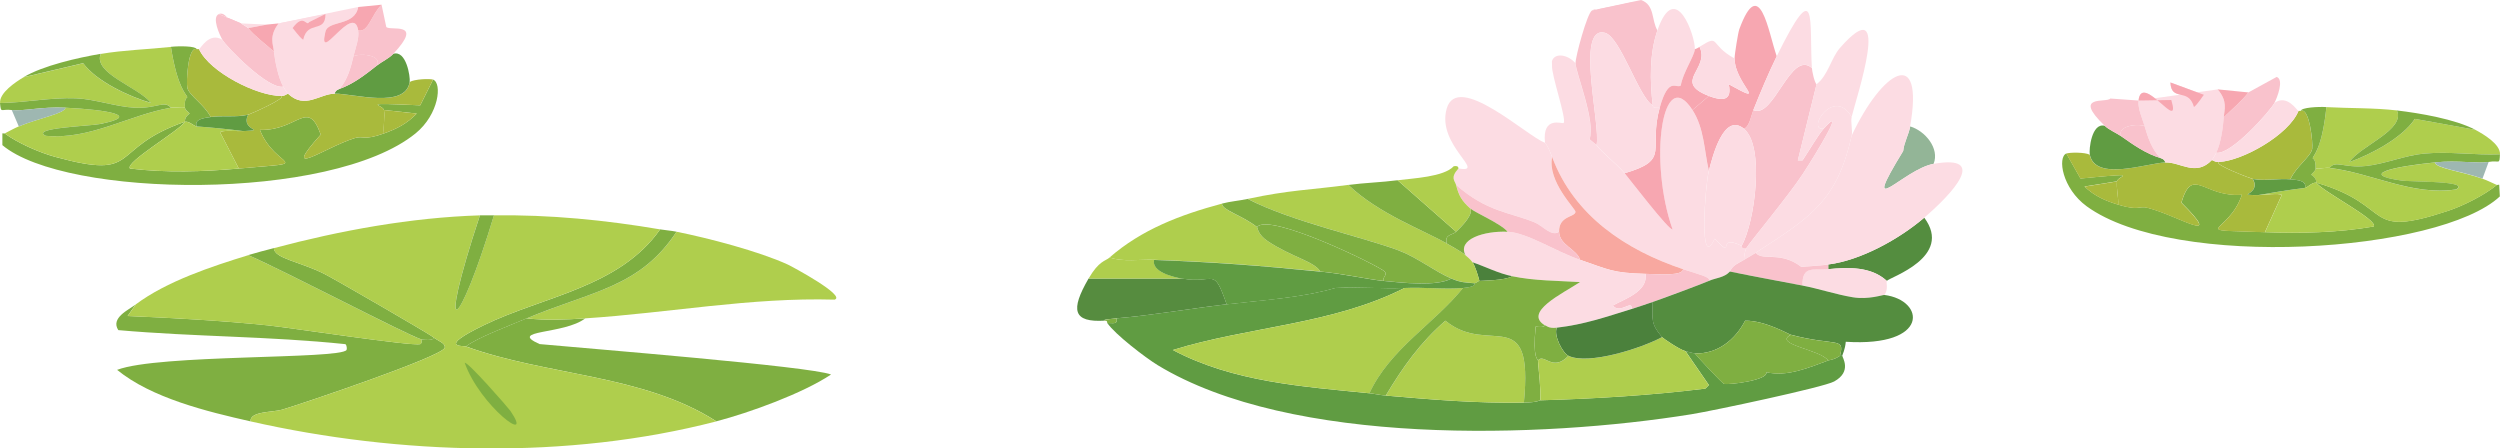 <?xml version="1.0" encoding="UTF-8"?>
<svg id="Layer_2" xmlns="http://www.w3.org/2000/svg" viewBox="0 0 474.22 85.07">
  <defs>
    <style>
      .cls-1 {
        fill: #9eb7b1;
      }

      .cls-2 {
        fill: #afce4d;
      }

      .cls-3 {
        fill: #f7a7b1;
      }

      .cls-4 {
        fill: #fcdce3;
      }

      .cls-5 {
        fill: #548d3f;
      }

      .cls-6 {
        fill: #93b597;
      }

      .cls-7 {
        fill: #f9c2cc;
      }

      .cls-8 {
        fill: #609c42;
      }

      .cls-9 {
        fill: #568c3f;
      }

      .cls-10 {
        fill: #4b813c;
      }

      .cls-11 {
        fill: #f8a8a0;
      }

      .cls-12 {
        fill: #7faf41;
      }

      .cls-13 {
        fill: #a9ba3c;
      }
    </style>
  </defs>
  <g id="Layer_1-2" data-name="Layer_1">
    <path class="cls-12" d="M25.76,57.72l-1.55,2.22c8.87.37,17.82.87,26.64,1.78,3.86.39,27.49,4.03,28.86,3.55.35-.12.22-.6.22-.89.13.04,2.66.36,2.22-.44,1.04.81,2.32,1.11,2.22,2-.28,1.63-27.36,10.74-30.86,11.77-1.83.53-6.13.28-5.99,2.22-8.31-1.88-18.74-4.42-25.31-9.77,7.81-3,42.29-1.97,43.52-3.77.11-.16.07-.93-.22-1.11-14.47-1.51-28.54-1.38-43.07-2.66-1.5-2.31,1.92-3.83,3.33-4.88Z"/>
    <path class="cls-12" d="M99.92,60.39c3.63.41,7.46.24,11.1,0-4.02,3.1-14.83,2.14-8.66,4.88,9.03.84,51.36,4.22,55.28,5.77-5.35,3.57-15.45,7.24-21.76,8.88-13.88-8.93-32.22-8.64-47.51-14.21,2.2-1.67,8.03-3.85,11.54-5.33Z"/>
    <path class="cls-2" d="M111.02,60.39c-3.64.24-7.48.41-11.1,0,12.4-5.22,21.4-5.81,28.42-16.43,6.02,1.2,15.61,3.71,21.09,6.22.8.37,11.16,5.94,8.88,6.66-15.87-.46-31.56,2.53-47.29,3.55Z"/>
    <path class="cls-2" d="M47.08,48.4c6.9,2.98,29.76,14.97,32.86,15.99,0,.29.12.77-.22.89-1.37.48-25-3.16-28.86-3.55-8.83-.9-17.77-1.41-26.64-1.78l1.55-2.22c5.84-4.37,14.37-7.19,21.31-9.32Z"/>
    <path class="cls-12" d="M128.33,43.96c-7.02,10.62-16.02,11.21-28.42,16.43-3.51,1.48-9.34,3.65-11.54,5.33-.5-.18-5.51.31,3.33-4,11.33-5.52,25.75-7.16,33.52-18.21,1.02.17,2.04.23,3.11.44Z"/>
    <path class="cls-12" d="M51.96,47.07c-.01,1.93,4.98,2.58,9.55,4.88,2.14,1.08,19.71,11.26,20.65,11.99.44.8-2.09.49-2.22.44-3.1-1.02-25.96-13-32.86-15.99,1.67-.51,3.21-.89,4.88-1.33Z"/>
    <g>
      <path class="cls-2" d="M91.03,40.85c-8.42,25.42-4.03,22.19,2.66,0,10.59-.15,21.13.89,31.53,2.66-7.77,11.05-22.2,12.68-33.52,18.21-8.84,4.31-3.83,3.81-3.33,4,15.29,5.57,33.63,5.28,47.51,14.21-28.14,7.31-60.13,6.39-88.36,0-.13-1.94,4.17-1.69,5.99-2.22,3.5-1.02,30.58-10.14,30.86-11.77.1-.89-1.18-1.19-2.22-2-.94-.73-18.51-10.91-20.65-11.99-4.56-2.31-9.56-2.95-9.55-4.88,12.6-3.35,26-5.81,39.08-6.22Z"/>
      <path class="cls-12" d="M93.7,40.85c-6.69,22.19-11.08,25.42-2.66,0,.88-.03,1.78.01,2.66,0Z"/>
      <path class="cls-12" d="M88.15,68.83c.53-.34,8.31,8.58,8.66,9.1,4.64,6.82-5.75-.9-8.66-9.1Z"/>
    </g>
    <path class="cls-12" d="M.45,27.53v-2.22c.12-.06.33.06.44,0,2.44,1.82,6.65,3.65,9.55,4.44,16.59,4.53,9.87-1.51,24.64-6.66-.99,1.66-11.45,7.72-10.43,8.88,6.83.83,13.82.61,20.65,0,15-1.34,6.93.19,4-7.33,7.26.18,9.06-6.06,11.54.89-7.87,8.77.72,2.44,6.44.67,1.7-.53,1.61.54,5.55-.89,2.52-.91,4.33-1.84,6.22-3.77l-6.22-.67c-.19-1.07-5.17-1.43,6.88-.89l2.44-4.88c1.74.65,1.14,6.58-3.33,10.21C62.79,38.33,12.39,37.6.45,27.53Z"/>
    <path class="cls-13" d="M82.15,15.1l-2.44,4.88c-12.05-.54-7.07-.18-6.88.89.22,1.23-.16,3.07,0,4.44-3.94,1.43-3.85.36-5.55.89-5.72,1.77-14.31,8.1-6.44-.67-2.48-6.94-4.29-.71-11.54-.89,2.94,7.52,11.01,5.98-4,7.33l-3.55-6.88c.39-.46,3.55-.17,4.44-.22,4.72-.29-.7.03.89-3.11.38-.1,7.49-3.22,6.22-3.55.73,0,.79-.2,1.33-.44,3.23,3.06,5.99.02,8.88,0,3.52-.03,13.41,2.95,14.21-2.22.84-.54,3.84-.67,4.44-.44Z"/>
    <path class="cls-2" d="M32.42,8.88c1.24,7.95,3.01,9.04,3.11,9.55.02.1-.63.16-.44,2-.84.1-1.86-.14-2.66,0-1.24-1.47-2.69.21-6.88,0-3.51-.18-7.6-1.64-11.1-1.78-4.95-.2-9.53.83-14.43.89-.18-1.93,2.97-4,4.44-4.88l11.32-2.66c2.55,3.47,8.7,6.32,12.88,7.55-2.4-3.05-11.01-5.58-9.55-9.32,4.35-.74,8.93-.86,13.32-1.33Z"/>
    <path class="cls-2" d="M32.42,20.43c.8-.14,1.82.1,2.66,0,.05.49.61.75.89,1.11-1.12.81-.84,1.48-.89,1.55-14.77,5.15-8.06,11.19-24.64,6.66-2.89-.79-7.1-2.62-9.55-4.44.85-.43,1.8-.97,2.66-1.33,3.94-1.63,8.66-2.41,8.88-3.55,7.94.4,14.63,1.52,6.44,3.11-1.94.38-13.18.73-10.21,2.22,8.36.82,15.82-3.95,23.76-5.33Z"/>
    <path class="cls-13" d="M37.31,9.32c.15-.02.3.02.44,0,2.05,4.42,11.06,8.89,15.54,8.88,1.28.33-5.83,3.46-6.22,3.55-2.17.54-4.95.13-7.1.44-1.21-2.36-4.1-4.09-4.44-5.55-.23-.98.09-7.93,1.78-7.33Z"/>
    <path class="cls-12" d="M32.42,20.43c-7.94,1.37-15.39,6.15-23.76,5.33-2.97-1.49,8.27-1.84,10.21-2.22,8.19-1.59,1.5-2.71-6.44-3.11-4.54-.23-8.12.72-10.21.44C.15,20.6.2,21.62,0,19.54c4.9-.06,9.48-1.08,14.43-.89,3.5.14,7.59,1.6,11.1,1.78,4.2.21,5.64-1.47,6.88,0Z"/>
    <path class="cls-8" d="M77.71,15.54c-.8,5.17-10.68,2.19-14.21,2.22.07-.68.85-.84.89-.89,2.66-.95,4.92-2.72,7.1-4.44.95-.75,2.29-1.34,3.11-2.22,2.46-.77,3.26,4.38,3.11,5.33Z"/>
    <path class="cls-12" d="M37.31,9.32c-1.69-.61-2.01,6.35-1.78,7.33.34,1.46,3.23,3.19,4.44,5.55-1.29.19-3.18.39-2.66,1.78-.51-.04-1.41-1.03-2.22-.89.05-.08-.23-.75.89-1.55-.28-.36-.84-.62-.89-1.11-.19-1.84.46-1.9.44-2-.1-.51-1.87-1.6-3.11-9.55,1.61-.17,4.73-.15,4.88.44Z"/>
    <path class="cls-12" d="M4.45,14.65c3.69-2.21,10.37-3.71,14.65-4.44-1.46,3.75,7.15,6.27,9.55,9.32-4.18-1.23-10.32-4.08-12.88-7.55l-11.32,2.66Z"/>
    <path class="cls-1" d="M12.44,20.43c-.22,1.14-4.94,1.92-8.88,3.55l-1.33-3.11c2.1.27,5.67-.67,10.21-.44Z"/>
    <path class="cls-2" d="M37.31,23.98c2.92.2,5.96.52,8.88.89-.89.05-4.05-.24-4.44.22l3.55,6.88c-6.83.61-13.82.83-20.65,0-1.02-1.16,9.45-7.22,10.43-8.88.81-.14,1.71.85,2.22.89Z"/>
    <path class="cls-13" d="M72.83,25.31c-.16-1.37.22-3.21,0-4.44l6.22.67c-1.88,1.93-3.69,2.86-6.22,3.77Z"/>
    <path class="cls-8" d="M47.08,21.76c-1.59,3.14,3.83,2.82-.89,3.11-2.92-.37-5.96-.68-8.88-.89-.52-1.39,1.38-1.59,2.66-1.78,2.15-.31,4.94.1,7.1-.44Z"/>
    <path class="cls-4" d="M52.85,4.44c.11.08.97-.22,2.66.89.13.08,1.26,1.73,2,2.22.82-3.82,4.25-1.13,4.22-4.88"/>
    <path class="cls-4" d="M67.94,1.33c-.65,3.7-5.69,2.47-6.22,4.66-1.63,6.74,5.33-5.72,6.22-.22.24,1.5-.54,3.43-.89,4.88-.54,2.24-1.12,4.43-2.66,6.22-.04.05-.82.21-.89.89-2.89.02-5.65,3.06-8.88,0-.18-.17-.7-.99-.89-1.33-.92-1.62-1.56-4.75-1.78-6.66-.16-1.41-.95-2.94.89-5.33"/>
    <path class="cls-7" d="M41.52,2.66c1.85-.77,2.6,4.21,4.22,1.78"/>
    <path class="cls-7" d="M45.74,4.44c.03.07,1.22.75,1.33.89,1.08,1.37,3.45,3.18,4.88,4.44.22,1.91.85,5.04,1.78,6.66-2.81.64-10.77-7.53-11.54-8.88-.53-.92-2.08-4.29-.67-4.88"/>
    <path class="cls-4" d="M42.19,7.55c.77,1.35,8.74,9.52,11.54,8.88.19.34.71,1.16.89,1.33-.55.24-.6.44-1.33.44-4.48.01-13.5-4.46-15.54-8.88.27-.04,1.92-3.32,4.44-1.78Z"/>
    <path class="cls-4" d="M50.63,4.66l-3.55.67c-.11-.14-1.3-.81-1.33-.89"/>
    <path class="cls-4" d="M58.62,4.22c-.52.93-.97-1.81-3.11,1.11-1.69-1.1-2.55-.8-2.66-.89"/>
    <path class="cls-7" d="M73.27,5.11c.71.85,7.28-1.24,1.33,5.11-.82.88-2.16,1.47-3.11,2.22,1.02-1.83-2.68-2.44-4.44-1.78.35-1.45,1.13-3.39.89-4.88,1.96.44,2.47-2.99,4.44-4.88"/>
    <path class="cls-3" d="M72.39.89c-1.97,1.89-2.48,5.33-4.44,4.88-.89-5.49-7.85,6.97-6.22.22.53-2.19,5.57-.97,6.22-4.66"/>
    <path class="cls-3" d="M61.73,2.66c.03,3.76-3.4,1.07-4.22,4.88-.74-.49-1.87-2.14-2-2.22,2.14-2.92,2.59-.18,3.11-1.11"/>
    <path class="cls-7" d="M71.5,12.43c-2.19,1.72-4.44,3.49-7.1,4.44,1.54-1.78,2.12-3.98,2.66-6.22,1.76-.67,5.46-.06,4.44,1.78Z"/>
    <path class="cls-3" d="M52.85,4.44c-1.84,2.39-1.05,3.92-.89,5.33-1.43-1.26-3.81-3.07-4.88-4.44l3.55-.67"/>
    <path class="cls-5" d="M357.9,53.28c-2.99-2.75-7.32-2.59-11.1-2.22v-.89c6.18-.78,13.48-4.83,18.21-8.88,5.57,7.49-6.61,11.32-7.1,11.99Z"/>
    <path class="cls-6" d="M366.78,31.08c-5.74,1.01-14.26,11.46-5.77-2.44.16-1.63,1.05-3.07,1.33-4.66,2.84.85,5.62,4.18,4.44,7.1Z"/>
    <path class="cls-4" d="M298.84,11.99c.04,1.81,3.86,11.08,2.66,14.43l1.33,1.11c1.03,1.42,3.73,3.45,5.33,5.33.88,1.03,8.47,10.96,9.1,10.66-4.57-12.94-2-31.57,3.77-22.65,2.23,3.44,2.22,7.66,3.11,11.54-.72,2.89-1.92,19.34,1.11,12.88,4.22,4.35-.09-1.1,5.11,1.33.04.02-.15.61.89.44-.21.4-.47,1.66-.44,2.22-1.02.61-2.16.99-2.66,2.22-1.1,1.2-2.69,1.18-4,1.78.49-.72-1.96-1.24-4.88-2.22-10.83-3.64-20.69-10.11-24.87-21.31-.98-2.62-1.32-2.52-1.33-2.66-.58-5.28,3.38-3.49,3.55-3.77.53-.89-2.36-9.13-2.22-10.88.03-.32-.06-.71,0-.89.55-1.64,3.09-1.17,4.44.44Z"/>
    <path class="cls-4" d="M362.34,23.98c-.28,1.59-1.17,3.03-1.33,4.66-8.49,13.9.03,3.45,5.77,2.44,10.48-1.84,3.63,5.58-1.78,10.21-4.73,4.05-12.03,8.1-18.21,8.88-1.66.21-3.43.31-5.11.44-3.99-3.07-7.25-1.03-8.66-2.66,10.46-6.78,15.43-9.82,18.21-22.2,5.76-12.32,13.82-17.31,11.1-1.78Z"/>
    <path class="cls-7" d="M343.69,12.88c.03.55.47,2.73.89,3.11l-3.55,14.43h.89c1.03-1.52,2.95-4.82,4-5.99,4.46-5.01-1.25,4.47-4,8.66-2.68,4.09-10.19,13.11-10.66,13.99-1.04.16-.84-.42-.89-.44,2.53-4.54,4.41-18.93.44-22.2,1.05-.43,1.36-2.51,1.78-3.55,3.86,1.77,7.06-11.48,11.1-7.99Z"/>
    <path class="cls-3" d="M337.03,10.66c-1.57,3.19-3.11,6.9-4.44,10.21-.42,1.04-.72,3.12-1.78,3.55-3.85-3.16-5.98,5.28-6.66,7.99-.89-3.89-.88-8.1-3.11-11.54l3.11-2.66c2.58,1,4.45.92,3.77-2.22,7.86,4.33,1.14-.03,1.11-4.88,0-.84.67-4.94.89-5.55,3.89-10.59,5.49.46,7.1,5.11Z"/>
    <path class="cls-4" d="M351.24,22.2c-.22.95.22,2.59,0,3.55-2.78,12.38-7.75,15.43-18.21,22.2-.7.45-1.5.9-2.22,1.33-.03-.56.23-1.82.44-2.22.47-.88,7.97-9.9,10.66-13.99,2.75-4.19,8.45-13.67,4-8.66-3.35.42,1.93-8.08,5.33-2.22Z"/>
    <path class="cls-7" d="M301.95,2c3.2-1.98,4.85,10.59,7.55-1.55"/>
    <path class="cls-7" d="M311.28,0c2.65.94,1.94,3.77,3.11,5.77-1.53,4.44-1.42,9.62-.89,14.21-2.64-1.49-6.14-13.06-9.1-13.77-5.62-1.33-.73,17.53-1.55,21.31l-1.33-1.11c1.2-3.35-2.62-12.62-2.66-14.43-.03-1.21,2.2-9.43,3.11-9.99"/>
    <path class="cls-4" d="M351.24,22.2c-3.4-5.86-8.67,2.64-5.33,2.22-1.04,1.17-2.96,4.48-4,5.99h-.89l3.55-14.43c2.17-1.63,2.78-4.99,4.44-6.88,10.23-11.66,2.96,9.89,2.22,13.1Z"/>
    <path class="cls-4" d="M321.49,9.32c-.06,1.25-2.32,4.55-2.66,6.88-.84.72-2.29-1.9-4,4.22-1.51.2-1.27-.41-1.33-.44-.53-4.59-.64-9.77.89-14.21,3.44-9.95,7.22,1.22,7.1,3.55Z"/>
    <path class="cls-3" d="M324.15,18.21l-3.11,2.66c-5.77-8.93-8.34,9.71-3.77,22.65-.63.31-8.23-9.62-9.1-10.66,8.87-2.57,4.43-4.44,6.66-12.43,1.71-6.12,3.16-3.5,4-4.22.35-2.34,2.6-5.63,2.66-6.88.3-.07.63-.28.89-.44,2.05,4.22-5.24,6.61,1.78,9.32Z"/>
    <path class="cls-4" d="M343.69,12.88c-4.05-3.48-7.24,9.76-11.1,7.99,1.33-3.31,2.87-7.02,4.44-10.21,7.78-15.79,6.14-6.61,6.66,2.22Z"/>
    <path class="cls-4" d="M357.9,53.28c-.16.22.35,1.61-.44,2.66-.3-.04-3.01.94-5.99.44-3.19-.53-6.37-1.61-9.55-2.22-.14-3.94,2.24-2.85,4.88-3.11,3.78-.37,8.11-.53,11.1,2.22Z"/>
    <path class="cls-4" d="M329.04,11.1c.03,4.86,6.75,9.21-1.11,4.88.68,3.15-1.2,3.22-3.77,2.22-7.01-2.71.27-5.1-1.78-9.32,4.03-2.53,1.72-.47,6.66,2.22Z"/>
    <path class="cls-4" d="M293.07,27.09c.02.15.35.04,1.33,2.66-.92,4.74,4.49,9.84,4.44,10.43-.08,1.04-3.19.71-3.11,3.77-1.46,1.03-3.08-1.13-4.66-1.78-4.81-1.97-9.07-2-14.88-7.1-.2-.81-1.16-1.31.44-3.11,5.58.94-4.16-4.37-2.22-11.32,2.01-7.2,15.31,5.27,18.65,6.44Z"/>
    <path class="cls-4" d="M313.5,19.98c.06.03-.18.65,1.33.44-2.23,7.99,2.21,9.86-6.66,12.43-1.6-1.88-4.29-3.91-5.33-5.33.82-3.78-4.06-22.65,1.55-21.31,2.96.7,6.46,12.27,9.1,13.77Z"/>
    <path class="cls-4" d="M330.81,24.42c3.97,3.27,2.09,17.66-.44,22.2-5.19-2.44-.88,3.02-5.11-1.33-3.03,6.47-1.83-9.98-1.11-12.88.68-2.71,2.82-11.16,6.66-7.99Z"/>
    <path class="cls-11" d="M319.27,51.06c-.15,1.27-4,.98-7.1.89-6.32-.18-6.92-.78-12.43-2.66-.69-2.08-3.93-2.76-4-5.33-.08-3.06,3.03-2.74,3.11-3.77.05-.59-5.36-5.7-4.44-10.43,4.18,11.21,14.03,17.68,24.87,21.31Z"/>
    <path class="cls-7" d="M346.8,50.18v.89c-2.64.26-5.02-.83-4.88,3.11-4.58-.88-9.19-1.73-13.77-2.66.51-1.23,1.65-1.61,2.66-2.22.72-.44,1.52-.88,2.22-1.33,1.41,1.63,4.67-.41,8.66,2.66,1.68-.14,3.44-.23,5.11-.44Z"/>
    <path class="cls-7" d="M324.15,53.28c-1.01.46-8.87,3.38-10.66,4-1.31.45-2.68.93-4,1.33.23-1.96-2.23,1.12-3.55-.67,2.41-1.32,6.61-2.63,6.22-5.99,3.1.09,6.95.39,7.1-.89,2.93.98,5.38,1.5,4.88,2.22Z"/>
    <path class="cls-4" d="M285.97,43.96c3.7.16,9.07,3.72,13.77,5.33,5.51,1.89,6.11,2.48,12.43,2.66.39,3.36-3.81,4.67-6.22,5.99,1.33,1.78,3.79-1.29,3.55.67-4.93,1.52-8.94,2.94-14.21,3.55-1.63.19-2-.46-2.22-.44-4.15-2.48,3.3-6.03,6.66-8.21-4.32-.27-8.61-.23-12.88-1.11-2.6-.53-5.06-1.81-7.55-2.66-.47-.64-.79-.83-1.33-1.33-1.57-3.03,3.54-4.63,7.99-4.44Z"/>
    <path class="cls-10" d="M286.85,52.4c-1.37.85-5.91.83-6.22.89-.26-.97-.78-2.8-1.33-3.55,2.49.85,4.95,2.13,7.55,2.66Z"/>
    <path class="cls-7" d="M295.74,43.96c.07,2.56,3.3,3.25,4,5.33-4.7-1.61-10.07-5.17-13.77-5.33-1.16-1.49-6.26-3.67-7.1-4.44-1.56-1.41-2.15-2.38-2.66-4.44,5.8,5.1,10.06,5.14,14.88,7.1,1.58.65,3.2,2.8,4.66,1.78Z"/>
    <g>
      <path class="cls-8" d="M266.43,54.62c-13.69,6.97-29.45,7.28-43.96,11.77,11.53,6.09,24.6,6.93,37.3,8.21.98.1,2.05.35,3.11.44,9,.78,17.07,1.47,26.2,1.33,2.65-.04,2.95-.44,3.11-.44,10.47-.3,20.87-.93,31.3-2.22l.67-.67-4.44-6.44c.26.07,1.68.44,1.78.44.74.91,5.16,5.67,5.55,5.77.87.24,8.52-.71,7.99-2.22,3.89.96,8.09-.87,11.77-2.22.4-.15,1.01-.08,2.22-.89h.44c-.05.28,1.91,2.97-1.55,4.88-2,1.11-23.12,5.58-27.09,6.22-28.54,4.6-75.93,6.07-101.24-9.32-2.31-1.41-8.11-5.85-9.55-7.99,1.13,0,1.98.31,1.78-.89,6.92-.6,13.97-1.86,20.87-2.66,6.95-.81,13.97-1.2,20.65-3.11,4.31-.27,8.82.22,13.1,0Z"/>
      <path class="cls-5" d="M341.91,54.17c3.17.61,6.36,1.69,9.55,2.22,2.98.49,5.7-.48,5.99-.44,7.75.99,8.66,9.9-7.33,8.88-.13,1.51-.63,2.42-.67,2.66h-.44c1.04-3.64-.92-1.76-9.32-4-.45-.12-4.91-2.71-8.66-2.66-1.9,3.65-5.25,6.33-9.55,6.22-.09,0-1.52-.37-1.78-.44-1.26-.37-4.27-2.47-4.44-2.66-2.19-2.61-1.81-3.27-1.78-6.66,1.79-.61,9.64-3.53,10.66-4,1.3-.59,2.9-.58,4-1.78,4.57.94,9.18,1.78,13.77,2.66Z"/>
      <path class="cls-2" d="M255.77,35.08c5.72,5.49,14.42,8.65,18.65,11.1.89.51,2.9,1.61,3.55,2.22.54.5.86.69,1.33,1.33.56.75,1.07,2.58,1.33,3.55-.42.08-.48.38-.89.44-1.75-.13-2.76-.16-4.44-.89-3.33-1.45-6.44-3.99-9.99-5.33-6.67-2.51-20.39-5.5-28.64-9.77,7.78-1.68,11.86-1.7,19.09-2.66Z"/>
      <path class="cls-2" d="M238.45,43.07c.13.1.08,1.37,2,2.66,4.4,2.96,8.93,3.88,9.99,5.77-11.74-1.16-19.65-1.78-31.53-2.22-2.7-.1-5.92.44-8.44-.44,6.11-5.32,13.44-8.1,21.31-10.21.07,1.28,3.52,2.05,6.66,4.44Z"/>
      <path class="cls-9" d="M224.25,52.84c6.27,1.08,5.85-2.5,8.44,4.88-6.9.81-13.95,2.07-20.87,2.66-3.47.3-2.07.43-2.22.44-6.11.38-6.58-2-3.11-7.99h17.76Z"/>
      <path class="cls-12" d="M236.68,37.74c8.25,4.27,21.97,7.26,28.64,9.77,3.55,1.34,6.66,3.88,9.99,5.33-2.84,1.53-9.15.81-12.88.44-.2-.8.84-1.1.22-1.78-.89-.98-21.88-11.28-24.2-8.44-3.14-2.39-6.59-3.16-6.66-4.44,1.62-.43,3.27-.54,4.88-.89Z"/>
      <path class="cls-12" d="M265.1,34.19l11.1,9.77c-.76.71-2.21.45-1.78,2.22-4.23-2.45-12.93-5.61-18.65-11.1,3.11-.41,6.25-.49,9.32-.89Z"/>
      <path class="cls-2" d="M276.64,31.97c-1.61,1.79-.65,2.3-.44,3.11.51,2.06,1.1,3.03,2.66,4.44.72,1.02-1.44,3.31-2.66,4.44l-11.1-9.77c2.89-.37,8.8-.62,10.66-2.66,1.05-.17.84.44.89.44Z"/>
      <path class="cls-2" d="M218.92,49.29c-.51,2.24,3.55,3.25,5.33,3.55h-17.76c1.99-3.42,3.17-3.28,4-4,2.52.88,5.73.34,8.44.44Z"/>
      <path class="cls-12" d="M211.81,60.39c.21,1.2-.65.88-1.78.89-.04-.06.1-.49-.44-.44.15,0-1.25-.14,2.22-.44Z"/>
      <path class="cls-2" d="M277.53,54.62c-5.43,6.78-13.84,11.52-17.76,19.98-12.7-1.29-25.77-2.13-37.3-8.21,14.51-4.48,30.27-4.8,43.96-11.77,3.58-.18,7.62.31,11.1,0Z"/>
      <path class="cls-2" d="M289.07,76.37c-9.13.14-17.2-.55-26.2-1.33,3.17-5.31,6.6-10.15,11.32-14.21,8.24,6.85,16.74-3.65,14.88,15.54Z"/>
      <path class="cls-12" d="M293.07,61.72c-.09,0-.09.5-1.78.22-.6,6.23.42,6.1.44,6.44.17,2.51.56,5.06.44,7.55-.16,0-.46.4-3.11.44,1.87-19.19-6.64-8.69-14.88-15.54-4.72,4.06-8.15,8.89-11.32,14.21-1.06-.09-2.13-.35-3.11-.44,3.92-8.46,12.33-13.2,17.76-19.98,2.77-.24,2.1-.87,2.22-.89.41-.06.46-.36.89-.44.31-.06,4.85-.04,6.22-.89,4.26.88,8.56.84,12.88,1.11-3.36,2.19-10.81,5.73-6.66,8.21Z"/>
      <path class="cls-2" d="M319.71,66.61l4.44,6.44-.67.67c-10.43,1.29-20.84,1.92-31.3,2.22.12-2.49-.28-5.04-.44-7.55,1.11-1.48,2.8,2.28,5.77-.89,3.78,1.81,13.89-1.45,17.76-3.55.17.2,3.18,2.3,4.44,2.66Z"/>
      <path class="cls-8" d="M250.44,51.51c4.62.46,8.98,1.48,11.99,1.78,3.73.37,10.04,1.09,12.88-.44,1.68.73,2.69.76,4.44.89-.12.02.55.65-2.22.89-3.48.31-7.52-.18-11.1,0-4.27.22-8.79-.27-13.1,0-6.68,1.91-13.7,2.3-20.65,3.11-2.58-7.38-2.17-3.8-8.44-4.88-1.78-.31-5.84-1.31-5.33-3.55,11.88.44,19.79,1.06,31.53,2.22Z"/>
      <path class="cls-12" d="M339.69,63.5c-3.46,1.81,5.67,2.8,7.1,4.88-3.68,1.35-7.88,3.18-11.77,2.22.53,1.51-7.13,2.46-7.99,2.22-.39-.11-4.81-4.86-5.55-5.77,4.3.11,7.65-2.56,9.55-6.22,3.75-.05,8.21,2.55,8.66,2.66Z"/>
      <path class="cls-12" d="M339.69,63.5c8.41,2.24,10.36.36,9.32,4-1.21.8-1.82.74-2.22.89-1.43-2.08-10.57-3.07-7.1-4.88Z"/>
      <path class="cls-10" d="M313.5,57.28c-.03,3.39-.42,4.05,1.78,6.66-3.87,2.1-13.98,5.36-17.76,3.55-1.09-.52-2.83-3.8-2.22-5.33,5.27-.61,9.28-2.03,14.21-3.55,1.31-.41,2.69-.88,4-1.33Z"/>
      <path class="cls-12" d="M285.97,43.96c-4.45-.19-9.56,1.41-7.99,4.44-.66-.61-2.67-1.71-3.55-2.22-.44-1.77,1.01-1.51,1.78-2.22,1.22-1.13,3.38-3.43,2.66-4.44.85.77,5.94,2.95,7.1,4.44Z"/>
      <path class="cls-12" d="M262.43,53.28c-3.01-.3-7.37-1.32-11.99-1.78-1.06-1.89-5.59-2.81-9.99-5.77-1.92-1.29-1.87-2.56-2-2.66,2.32-2.84,23.31,7.45,24.2,8.44.61.68-.43.98-.22,1.78Z"/>
      <path class="cls-12" d="M293.07,61.72c.22-.02.59.63,2.22.44-.61,1.53,1.13,4.81,2.22,5.33-2.98,3.17-4.67-.59-5.77.89-.02-.34-1.04-.21-.44-6.44,1.68.28,1.69-.21,1.78-.22Z"/>
    </g>
    <path class="cls-12" d="M474.19,37.27l-.12-2.22c-.12-.06-.32.08-.44.02-2.35,1.95-6.45,3.99-9.3,4.93-16.33,5.4-9.94-.99-24.96-5.36,1.07,1.61,11.84,7.11,10.89,8.32-6.78,1.18-13.77,1.33-20.62,1.08-15.05-.56-6.91.55-4.37-7.11-7.24.56-9.37-5.57-11.48,1.49,8.32,8.34-.59,2.47-6.39,1-1.73-.44-1.58.62-5.59-.6-2.57-.78-4.42-1.61-6.41-3.44l6.17-.99c.13-1.08,5.09-1.7-6.92-.53l-2.69-4.75c-1.71.74-.79,6.63,3.86,10.02,16.69,12.16,66.99,8.8,78.38-1.88Z"/>
    <path class="cls-13" d="M391.95,29.13l2.69,4.75c12.01-1.17,7.05-.55,6.92.53-.15,1.24.32,3.06.23,4.43,4.01,1.22,3.86.16,5.59.6,5.8,1.47,14.71,7.34,6.39-1,2.11-7.06,4.24-.93,11.48-1.49-2.54,7.66-10.68,6.55,4.37,7.11l3.19-7.06c-.41-.44-3.55.02-4.45.01-4.73-.04.7,0-1.05-3.06-.39-.08-7.65-2.82-6.39-3.22-.73.04-.8-.16-1.35-.37-3.07,3.22-5.98.34-8.87.46-3.52.15-13.24,3.65-14.31-1.47-.86-.49-3.87-.47-4.46-.21Z"/>
    <path class="cls-2" d="M441.29,20.32c-.82,8.01-2.53,9.19-2.6,9.7-.01.1.64.13.55,1.97.85.05,1.85-.24,2.66-.14,1.16-1.53,2.69.07,6.87-.36,3.5-.36,7.51-2.03,10.99-2.35,4.94-.46,9.56.33,14.46.13.08-1.94-3.17-3.84-4.69-4.65l-11.45-2.07c-2.37,3.6-8.35,6.76-12.46,8.21,2.24-3.17,10.7-6.15,9.05-9.81-4.38-.51-8.97-.39-13.37-.63Z"/>
    <path class="cls-2" d="M441.89,31.85c-.81-.1-1.81.19-2.66.14-.02.49-.57.78-.83,1.16,1.16.75.92,1.43.97,1.51,15.02,4.37,8.63,10.76,24.96,5.36,2.85-.94,6.96-2.99,9.3-4.93-.87-.39-1.85-.88-2.73-1.19-4.02-1.42-8.78-1.95-9.05-3.08-7.91.81-14.53,2.28-6.27,3.44,1.96.28,13.2.04,10.32,1.68-8.31,1.26-16-3.12-24-4.08Z"/>
    <path class="cls-13" d="M436.44,21.02c-.15-.01-.3.04-.44.02-1.81,4.52-10.58,9.46-15.06,9.68-1.26.4,6.01,3.15,6.39,3.22,2.19.43,4.95-.13,7.12.07,1.09-2.42,3.88-4.3,4.14-5.78.18-.99-.5-7.92-2.16-7.22Z"/>
    <path class="cls-12" d="M441.89,31.85c8,.96,15.69,5.34,24,4.08,2.89-1.64-8.35-1.41-10.32-1.68-8.26-1.16-1.64-2.63,6.27-3.44,4.52-.46,8.14.29,10.22-.09,2.06-.38,2.06.64,2.15-1.45-4.89.2-9.52-.59-14.46-.13-3.49.32-7.5,2-10.99,2.35-4.18.43-5.71-1.17-6.87.36Z"/>
    <path class="cls-8" d="M396.41,29.34c1.07,5.12,10.78,1.63,14.31,1.47-.11-.68-.89-.8-.93-.84-2.71-.81-5.05-2.46-7.33-4.06-.99-.7-2.35-1.22-3.22-2.05-2.5-.64-3.02,4.54-2.83,5.48Z"/>
    <path class="cls-12" d="M436.44,21.02c1.66-.69,2.34,6.23,2.16,7.22-.27,1.47-3.06,3.36-4.14,5.78,1.29.12,3.2.22,2.75,1.63.51-.06,1.35-1.1,2.17-1-.05-.07.19-.76-.97-1.51.26-.37.8-.66.83-1.16.09-1.85-.56-1.87-.55-1.97.07-.51,1.79-1.69,2.6-9.7-1.61-.09-4.73.09-4.85.7Z"/>
    <path class="cls-12" d="M469.53,24.62c-3.8-2.02-10.55-3.16-14.87-3.67,1.66,3.66-6.81,6.64-9.05,9.81,4.11-1.45,10.09-4.61,12.46-8.21l11.45,2.07Z"/>
    <path class="cls-1" d="M461.85,30.8c.28,1.13,5.03,1.66,9.05,3.08l1.17-3.17c-2.08.38-5.7-.37-10.22.09Z"/>
    <path class="cls-2" d="M437.2,35.65c-2.9.36-5.92.83-8.82,1.35.89,0,4.04-.45,4.45-.01l-3.19,7.06c6.85.25,13.84.1,20.62-1.08.95-1.22-9.81-6.71-10.89-8.32-.82-.1-1.66.94-2.17,1Z"/>
    <path class="cls-13" d="M401.8,38.84c.08-1.37-.39-3.2-.23-4.43l-6.17.99c1.98,1.83,3.84,2.66,6.41,3.44Z"/>
    <path class="cls-8" d="M427.33,33.94c1.75,3.05-3.68,3.02,1.05,3.06,2.9-.52,5.92-1,8.82-1.35.45-1.41-1.46-1.52-2.75-1.63-2.17-.2-4.93.36-7.12-.07Z"/>
    <path class="cls-4" d="M418.05,17.98c-.12.09-1.16,1.79-1.88,2.32-1.02-3.77-4.31-.91-4.47-4.66"/>
    <path class="cls-4" d="M405.65,19.07c-.16,1.51.71,3.4,1.14,4.83.66,2.21,1.35,4.37,2.99,6.07.04.05.83.16.93.84,2.89-.13,5.8,2.76,8.87-.46.17-.18.64-1.03.82-1.38.84-1.66,1.31-4.83,1.43-6.74.08-1.41.79-2.99-1.17-5.27"/>
    <path class="cls-4" d="M411.87,18.97c1.98,6.65-5.62-5.43-6.22.1"/>
    <path class="cls-7" d="M426.47,17.54c-1,1.43-3.28,3.36-4.65,4.69-.12,1.92-.59,5.08-1.43,6.74,2.84.49,10.37-8.09,11.06-9.47.48-.95,1.86-4.4.41-4.91"/>
    <path class="cls-4" d="M431.46,19.5c-.7,1.38-8.23,9.96-11.06,9.47-.17.35-.65,1.2-.82,1.38.56.22.62.41,1.35.37,4.48-.22,13.24-5.16,15.06-9.68-.27-.03-2.09-3.21-4.53-1.54Z"/>
    <path class="cls-7" d="M400.3,18.69c-.67.89-7.34-.86-1.06,5.17.87.83,2.23,1.36,3.22,2.05-1.11-1.78,2.55-2.58,4.34-2.01-.43-1.43-1.31-3.32-1.14-4.83"/>
    <path class="cls-3" d="M405.65,19.07c.6-5.53,8.2,6.55,6.22-.1"/>
    <path class="cls-3" d="M411.7,15.64c.16,3.75,3.45.89,4.47,4.66.72-.53,1.76-2.23,1.88-2.32"/>
    <path class="cls-7" d="M402.45,25.91c2.27,1.6,4.62,3.26,7.33,4.06-1.63-1.7-2.33-3.86-2.99-6.07-1.79-.57-5.46.23-4.34,2.01Z"/>
    <path class="cls-3" d="M420.66,16.95c1.96,2.29,1.25,3.86,1.17,5.27,1.37-1.33,3.64-3.26,4.65-4.69"/>
  </g>
</svg>